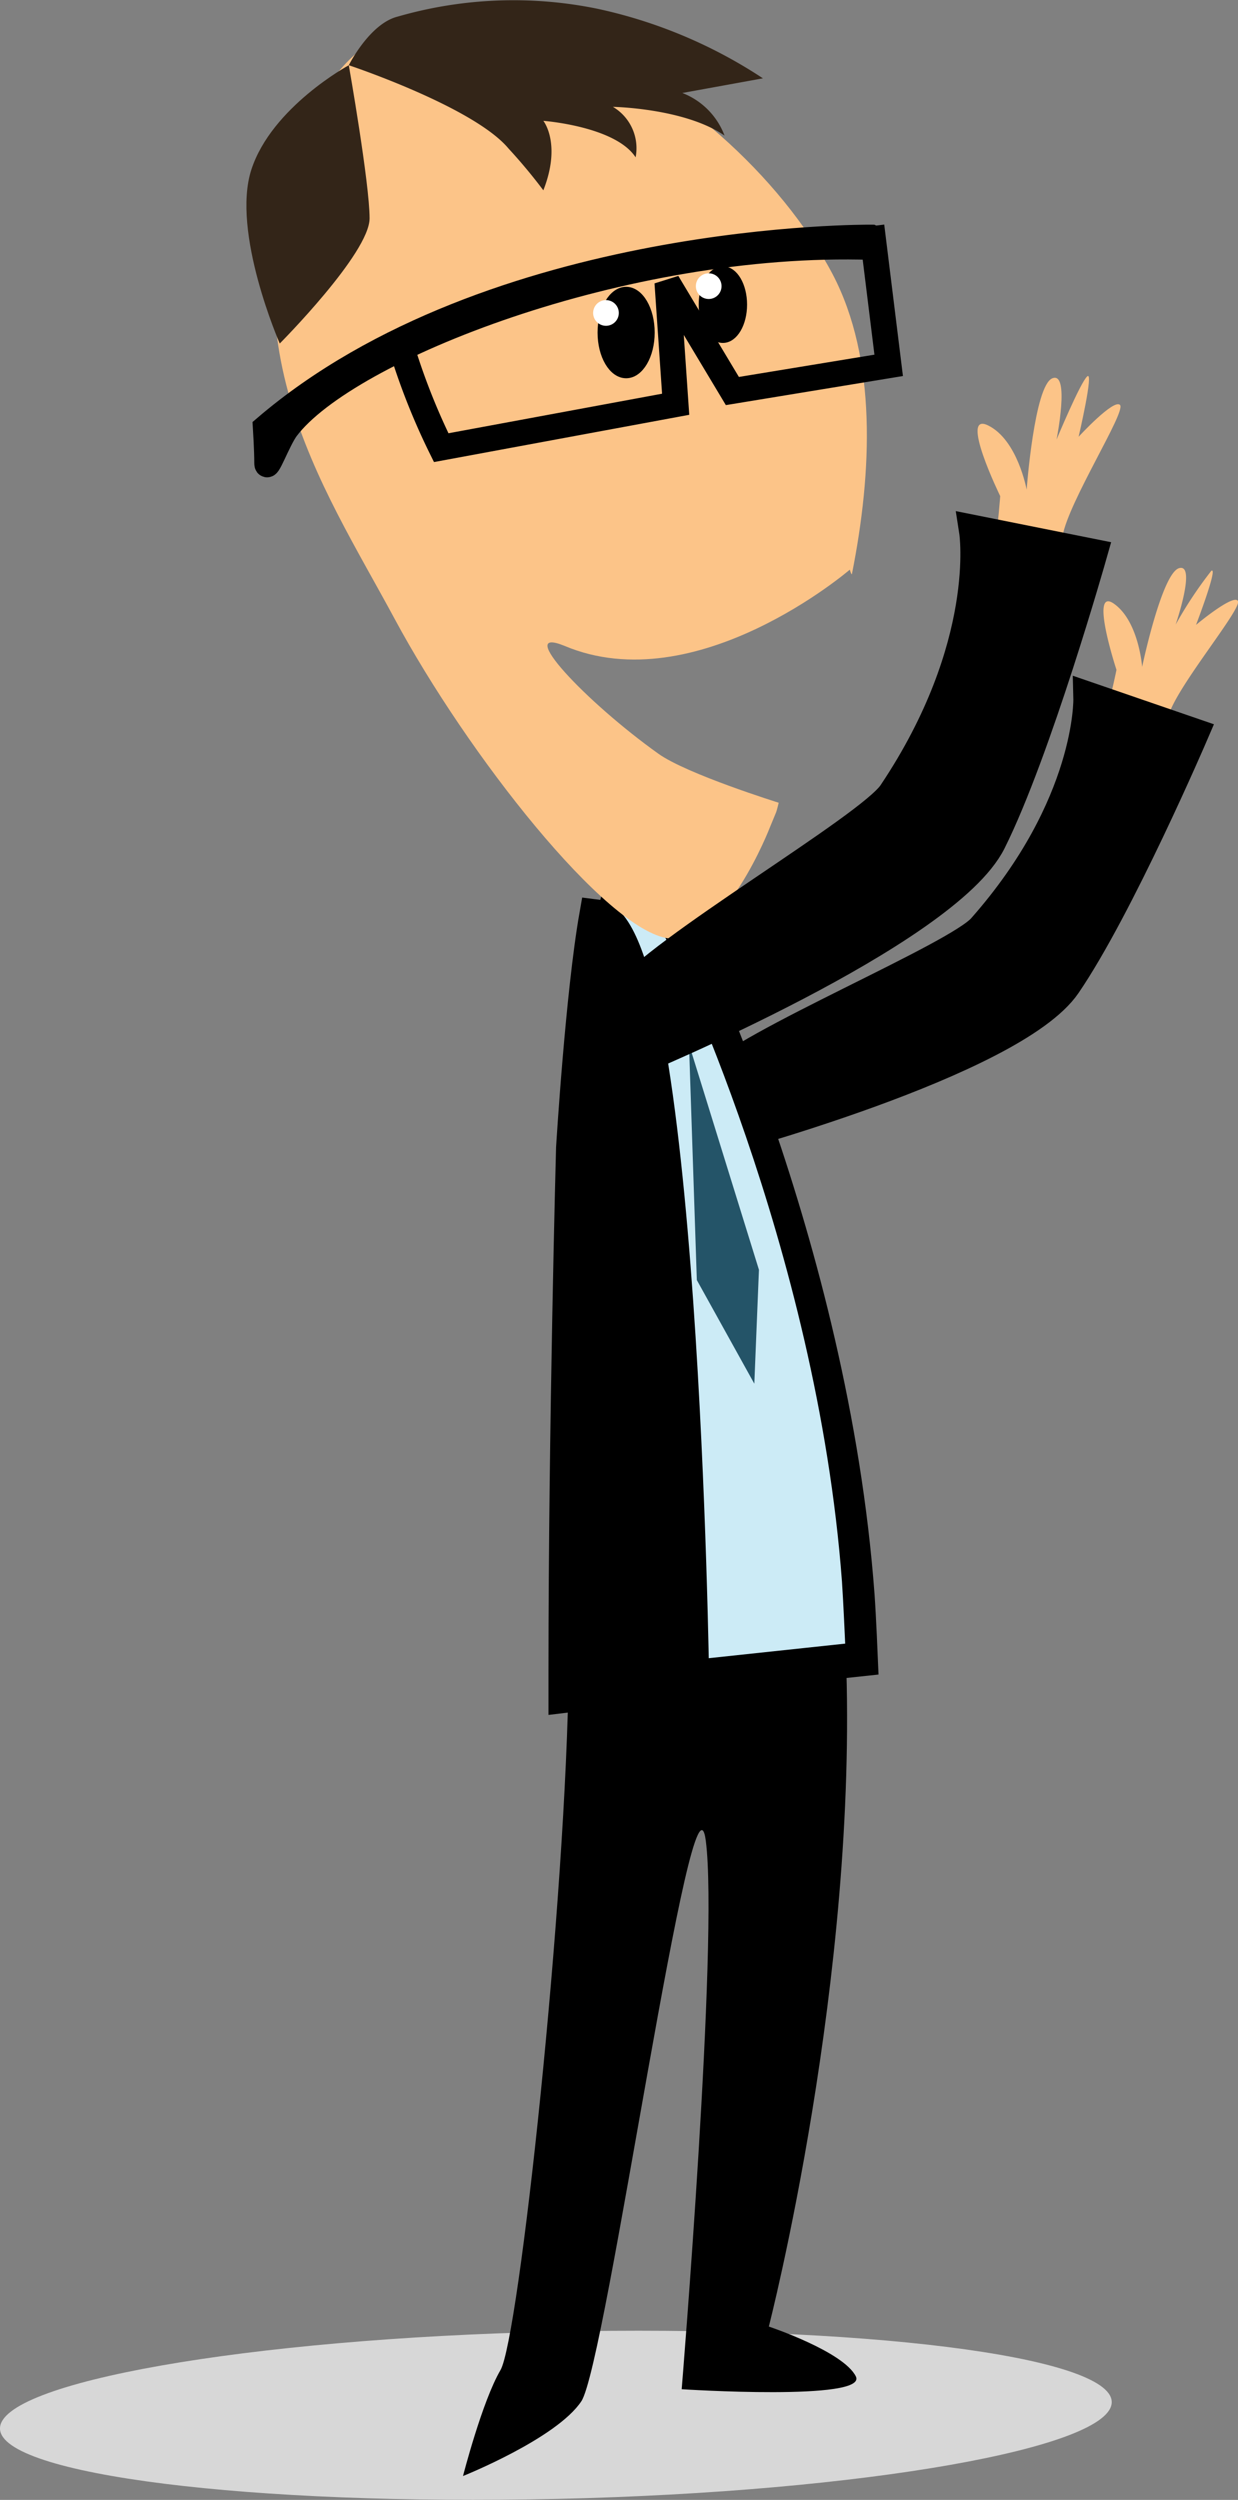 <?xml version="1.0" encoding="UTF-8"?>
<svg xmlns="http://www.w3.org/2000/svg" onmouseup="{ if(window.parent.document.onmouseup) window.parent.document.onmouseup(arguments[0]);}" viewBox="0 0 96.47 194.67"><rect x="0" y="0" width="96.47" height="194.67" fill="#808080" stroke="none"/><defs><style>.cls-1{fill:#fcc488;}.cls-10,.cls-2,.cls-5,.cls-9{stroke:#000;}.cls-2{stroke-width:2.52px;}.cls-3{fill:#d7d7d7;}.cls-4{fill:#ccebf6;}.cls-5{stroke-width:0.63px;}.cls-6{fill:#fff;}.cls-7{fill:#332518;}.cls-8{fill:#245468;}.cls-9{fill:none;stroke-width:2px;}.cls-10{stroke-width:1.91px;}</style></defs><g data-name="Layer 2" id="Layer_2"><g id="ProductOwner"><path data-cppathid="10000" d="M86,56.32c.66-2.44,1-4.16,1-4.16s-2.14-6.51-.2-5.15S89,51.93,89,51.93s1.54-7.33,2.89-7.69-.28,4.4-.28,4.4a32.29,32.29,0,0,1,2.78-4.19c.56-.36-1.19,4.21-1.19,4.21s2.89-2.42,3.26-1.87-4.53,6.39-5.35,8.77c-.16.47-1.66,1.79-2,3.32C87.83,65,85.06,59.87,86,56.32Z" class="cls-1"/><path data-cppathid="10001" d="M55.68,88.82s-2.9-1.54-.2-4.49,19.18-9.72,21.15-12c8.48-9.6,8.27-17.93,8.27-17.93l8,2.75S87.12,70.6,83,76.62,55.68,88.82,55.68,88.82Z" class="cls-2"/><path data-cppathid="10002" d="M0,189.13c.09,3.59,19.55,6,43.47,5.46s43.25-4,43.16-7.56-19.55-6-43.47-5.46S-.09,185.53,0,189.13Z" class="cls-3"/><path data-cppathid="10003" d="M52.79,72.32s12.07,24.52,14.1,51.9c.12,1.67.26,5.05.26,5.05L45,131.63s0-1.37,0-2c0-18.75.66-40,.66-40s1.52-22.31,3.55-21.3S52.79,72.32,52.79,72.32Z" class="cls-2"/><path data-cppathid="10004" d="M65.69,124.92s.17,2.58.22,3.88c1,25.18-6,52.37-6,52.37s5.81,1.94,6.78,3.88-13.57,1-13.57,1S56,151.1,55,143.35s-7.76,40.73-9.7,43.64-9.22,5.82-9.22,5.82S37.57,187,39,184.56s5.13-36.53,5.32-54.79c0-.5,0-1.46,0-1.46Z"/><path data-cppathid="10005" d="M52.12,73.52S63.66,97,65.61,123.16c.11,1.6.25,4.83.25,4.83l-21.18,2.26s0-1.31,0-1.94c0-17.94.63-38.3.63-38.3s1.45-21.34,3.39-20.37S52.12,73.52,52.12,73.52Z" class="cls-4"/><path data-cppathid="10006" d="M54,130.91,44,132.12s0-1.4,0-2.06c0-19,.59-40.66.59-40.66s.73-12,1.81-18.12C53.22,72.06,54,130.91,54,130.91Z" class="cls-2"/><path data-cppathid="10007" d="M60,64.41s0,0,.48-1.16c.06-.15.2-.74.2-.74s-7.16-2.23-9.38-3.82c-5.69-4.06-11.25-10-7.32-8.4,10.29,4.34,22.24-5.93,22.24-5.93s.14.49.17.32c1.58-7.94,1.95-16.74-1.51-23.33C56.74,5.92,31.55-7.89,24.24,9.17s.81,28.43,6.5,39,16.49,24.3,21.39,24.91C56.46,73.61,60,64.41,60,64.41Z" class="cls-1"/><path data-cppathid="10008" d="M50.7,25.9c0,1.79-.86,3.24-1.91,3.24s-1.91-1.45-1.91-3.24.86-3.25,1.91-3.25S50.7,24.1,50.7,25.9Z" class="cls-5"/><path data-cppathid="10009" d="M48.22,24.37a1,1,0,1,1-1-1A1,1,0,0,1,48.22,24.37Z" class="cls-6"/><ellipse data-cppathid="10010" ry="2.67" rx="1.57" cy="23.72" cx="56.33" class="cls-5"/><path data-cppathid="10011" d="M56.18,22.58a1,1,0,0,1-1.91,0,1,1,0,1,1,1.91,0Z" class="cls-6"/><path data-cppathid="10012" d="M27.18,5.08s9.74,3.24,12.45,6.49a42.21,42.21,0,0,1,2.71,3.25c1.43-3.64,0-5.41,0-5.41s5.61.42,7.19,2.84a3.74,3.74,0,0,0-1.77-3.93s5.6.1,8.7,2.24a5.72,5.72,0,0,0-3.29-3.32L59.45,6.1A37.84,37.84,0,0,0,46.59.69,32.54,32.54,0,0,0,31,1.29C28.8,1.83,27.18,5.08,27.18,5.08Z" class="cls-7"/><path data-cppathid="10013" d="M27.18,5.08S28.8,14.28,28.8,17s-7,9.75-7,9.75S18,18.07,19.59,13.2,27.18,5.08,27.18,5.08Z" class="cls-7"/><polygon data-cppathid="10014" points="51.59 76.34 53.34 75.63 53.69 81.31 51.59 76.34" class="cls-8"/><polygon data-cppathid="10015" points="53.69 81.31 59.14 98.88 58.78 107.75 54.3 99.68 53.69 81.31" class="cls-8"/><path data-cppathid="10016" d="M31,26.07a51.66,51.66,0,0,0,3.38,8.79l18.27-3.38L52,22l5.07,8.45,12.18-2L67.91,17.61" class="cls-9"/><path data-cppathid="10017" d="M67.91,18.45s-29.55-.31-47.25,14.83c0,0,.11,1.75.11,2.78,0,.81.9-1.75,1.58-2.67C27,27.21,48.62,18.66,67.91,19.28,68.13,18.56,67.91,18.45,67.91,18.45Z" class="cls-10"/><path data-cppathid="10018" d="M77.45,43.25c.36-2.72.49-4.62.49-4.62S74.7,32,77,33.13s3,5,3,5,.6-8.1,2-8.67.33,4.77.33,4.77,1.85-4.44,2.39-4.92-.67,4.7-.67,4.7,2.76-3,3.23-2.47-4,7.51-4.48,10.19c-.11.53-1.53,2.16-1.66,3.86C80.64,52.33,76.92,47.21,77.45,43.25Z" class="cls-1"/><path data-cppathid="10019" d="M49.52,82.54s-3.35-1.24-.86-4.79,19.21-13.21,21-15.9C77.39,50.32,76,41.39,76,41.39l9,1.8S80.68,58.44,77.15,65.5,49.52,82.54,49.52,82.54Z" class="cls-2"/></g></g></svg>